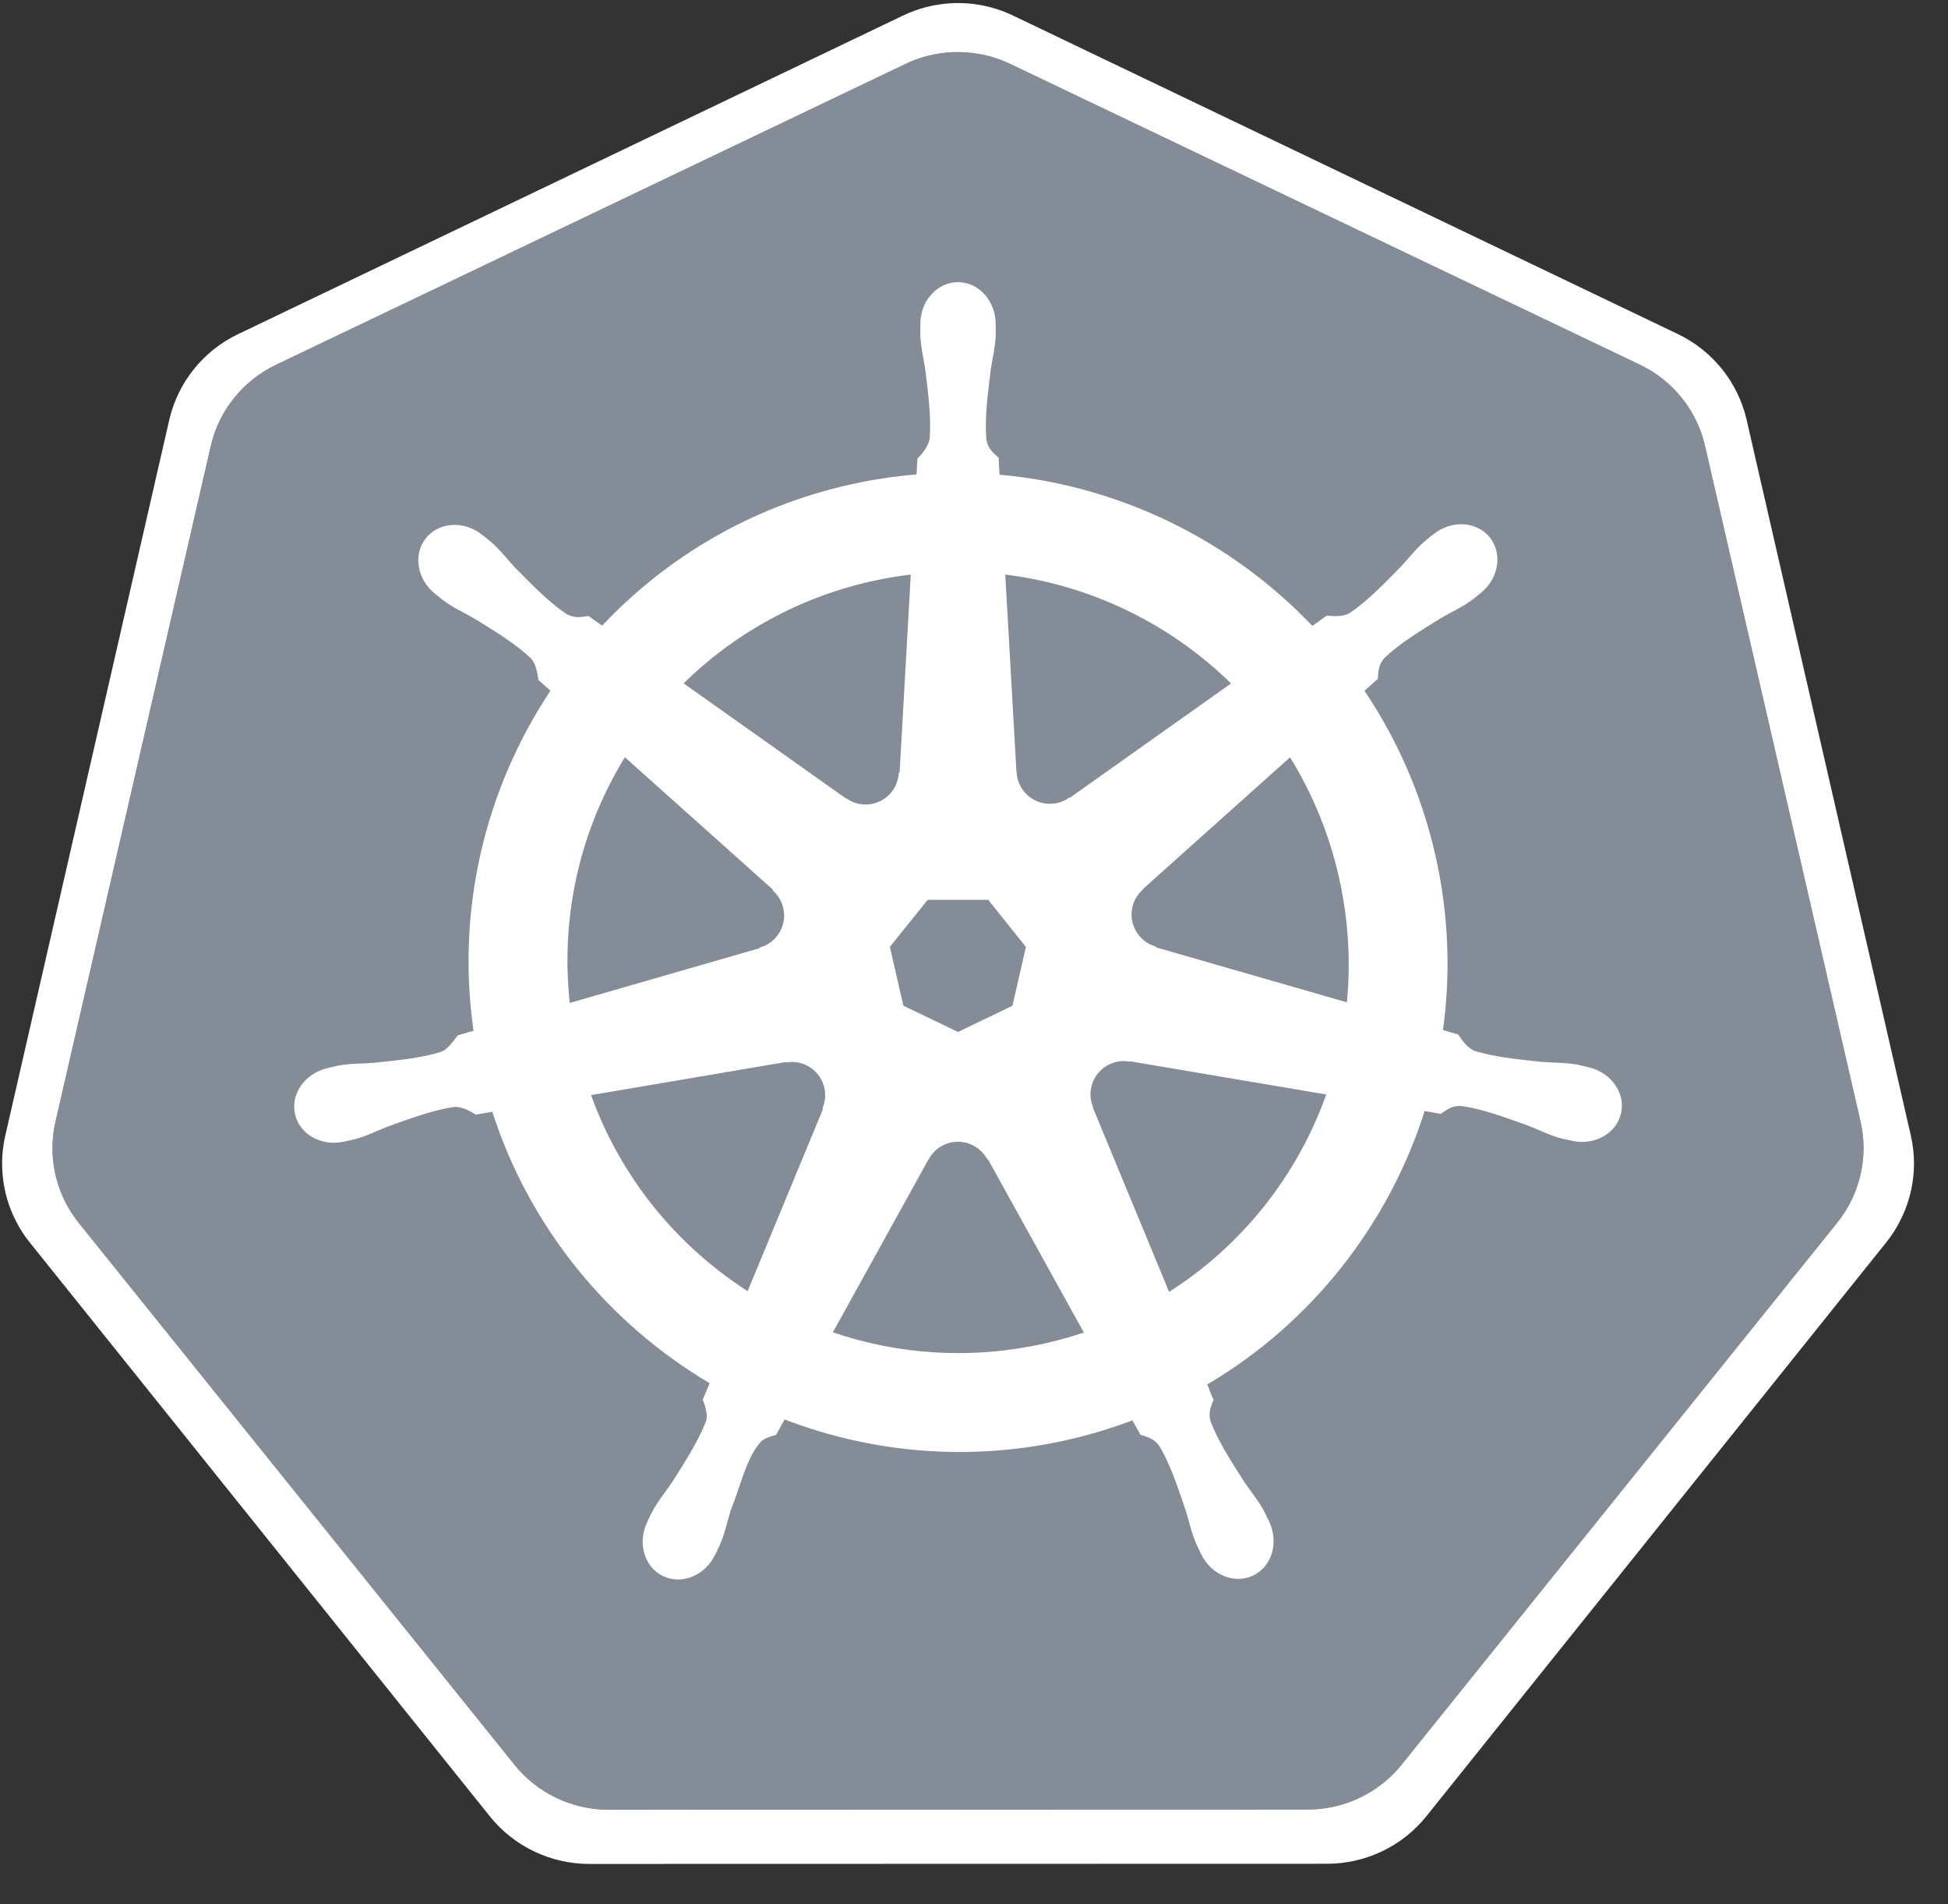 <?xml version="1.0" encoding="UTF-8"?>
<svg width="44px" height="43px" viewBox="0 0 44 43" version="1.1" xmlns="http://www.w3.org/2000/svg" xmlns:xlink="http://www.w3.org/1999/xlink">
    <rect x="0" y="0" width="44" height="43" fill="#333333" stroke="none"/>
    <!-- Generator: Sketch 48.1 (47250) - http://www.bohemiancoding.com/sketch -->
    <title>logo_with_border</title>
    <desc>Created with Sketch.</desc>
    <defs></defs>
    <g id="Page-1" stroke="none" stroke-width="1" fill="none" fill-rule="evenodd">
        <g id="logo_with_border" fill-rule="nonzero">
            <path d="M21.497,1.178 C21.136,1.196 20.781,1.286 20.455,1.442 L6.234,8.237 C5.488,8.593 4.946,9.267 4.762,10.067 L1.254,25.331 C1.09,26.041 1.223,26.787 1.623,27.399 C1.671,27.473 1.722,27.544 1.777,27.613 L11.621,39.852 C12.137,40.494 12.92,40.867 13.747,40.867 L29.533,40.864 C30.36,40.864 31.143,40.491 31.659,39.85 L41.499,27.61 C42.016,26.968 42.209,26.127 42.025,25.327 L38.511,10.063 C38.327,9.263 37.785,8.589 37.039,8.233 L22.816,1.442 C22.406,1.246 21.952,1.155 21.497,1.178 Z" id="path3055" fill="#848C97"></path>
            <path d="M21.49,0.073 C21.108,0.093 20.735,0.188 20.391,0.354 L5.377,7.546 C4.589,7.923 4.018,8.636 3.823,9.483 L0.12,25.642 C-0.053,26.395 0.087,27.185 0.509,27.833 C0.56,27.911 0.615,27.987 0.673,28.059 L11.064,41.017 C11.609,41.696 12.435,42.092 13.309,42.092 L29.973,42.088 C30.846,42.089 31.672,41.694 32.217,41.016 L42.605,28.056 C43.149,27.376 43.354,26.488 43.16,25.641 L39.451,9.479 C39.256,8.633 38.684,7.921 37.898,7.544 L22.883,0.352 C22.449,0.144 21.97,0.048 21.49,0.073 Z M21.497,1.179 C21.952,1.156 22.405,1.246 22.816,1.442 L37.039,8.234 C37.785,8.59 38.326,9.263 38.511,10.064 L42.025,25.327 C42.209,26.128 42.015,26.968 41.499,27.61 L31.659,39.851 C31.142,40.492 30.36,40.865 29.533,40.864 L13.747,40.868 C12.919,40.868 12.137,40.494 11.621,39.853 L1.777,27.614 C1.722,27.545 1.67,27.473 1.622,27.399 C1.223,26.788 1.09,26.042 1.253,25.331 L4.762,10.067 C4.946,9.267 5.488,8.594 6.233,8.238 L20.455,1.442 C20.781,1.286 21.135,1.197 21.497,1.179 Z" id="path3054-2-9" fill="#FFFFFF"></path>
            <path d="M21.638,6.372 C21.168,6.373 20.787,6.796 20.787,7.318 C20.787,7.326 20.789,7.334 20.789,7.342 C20.788,7.413 20.785,7.498 20.787,7.56 C20.798,7.861 20.864,8.092 20.903,8.37 C20.975,8.964 21.035,9.456 20.998,9.914 C20.962,10.086 20.835,10.244 20.722,10.354 L20.702,10.714 C20.191,10.756 19.676,10.834 19.163,10.951 C16.953,11.452 15.05,12.591 13.601,14.128 C13.507,14.064 13.342,13.946 13.293,13.91 C13.141,13.93 12.988,13.977 12.788,13.861 C12.407,13.604 12.06,13.25 11.64,12.824 C11.448,12.62 11.308,12.426 11.08,12.229 C11.028,12.185 10.949,12.124 10.891,12.078 C10.712,11.936 10.501,11.861 10.298,11.854 C10.036,11.846 9.784,11.948 9.619,12.155 C9.326,12.522 9.42,13.084 9.828,13.41 C9.833,13.413 9.837,13.415 9.841,13.419 C9.897,13.464 9.966,13.522 10.018,13.561 C10.26,13.74 10.482,13.831 10.723,13.973 C11.232,14.288 11.655,14.549 11.989,14.863 C12.12,15.002 12.143,15.248 12.16,15.354 L12.433,15.598 C10.973,17.796 10.297,20.511 10.696,23.277 L10.34,23.381 C10.246,23.502 10.113,23.693 9.974,23.75 C9.536,23.888 9.043,23.938 8.448,24.001 C8.169,24.024 7.928,24.01 7.631,24.066 C7.566,24.079 7.475,24.102 7.404,24.119 C7.401,24.12 7.399,24.12 7.397,24.121 C7.393,24.122 7.388,24.124 7.384,24.124 C6.882,24.246 6.56,24.707 6.664,25.161 C6.767,25.616 7.258,25.892 7.762,25.783 C7.766,25.782 7.771,25.782 7.775,25.781 C7.781,25.78 7.786,25.777 7.791,25.776 C7.862,25.761 7.95,25.743 8.011,25.727 C8.303,25.649 8.514,25.534 8.775,25.434 C9.339,25.232 9.805,25.063 10.26,24.998 C10.449,24.983 10.649,25.115 10.749,25.17 L11.12,25.107 C11.974,27.754 13.763,29.894 16.029,31.236 L15.874,31.607 C15.93,31.751 15.992,31.946 15.95,32.089 C15.785,32.517 15.502,32.969 15.18,33.473 C15.023,33.706 14.864,33.887 14.723,34.154 C14.689,34.217 14.646,34.315 14.614,34.383 C14.395,34.851 14.556,35.39 14.976,35.592 C15.399,35.796 15.924,35.581 16.151,35.112 C16.151,35.111 16.152,35.111 16.153,35.11 C16.153,35.11 16.152,35.109 16.153,35.109 C16.185,35.042 16.231,34.955 16.258,34.892 C16.379,34.616 16.419,34.379 16.504,34.112 C16.729,33.546 16.853,32.952 17.163,32.583 C17.248,32.481 17.386,32.442 17.529,32.404 L17.722,32.055 C19.698,32.813 21.909,33.016 24.117,32.515 C24.621,32.4 25.108,32.252 25.578,32.075 C25.632,32.171 25.733,32.356 25.76,32.402 C25.906,32.45 26.065,32.474 26.194,32.666 C26.426,33.062 26.585,33.531 26.778,34.097 C26.863,34.364 26.905,34.601 27.026,34.878 C27.053,34.94 27.099,35.029 27.131,35.096 C27.358,35.566 27.884,35.782 28.308,35.578 C28.728,35.375 28.889,34.836 28.67,34.368 C28.637,34.301 28.593,34.203 28.559,34.139 C28.418,33.873 28.259,33.694 28.102,33.461 C27.78,32.956 27.513,32.538 27.348,32.109 C27.279,31.888 27.359,31.751 27.413,31.607 C27.381,31.57 27.312,31.362 27.271,31.263 C29.626,29.873 31.363,27.654 32.179,25.09 C32.289,25.108 32.48,25.141 32.542,25.154 C32.67,25.07 32.788,24.959 33.019,24.978 C33.473,25.043 33.94,25.212 34.503,25.414 C34.765,25.514 34.976,25.631 35.267,25.709 C35.328,25.725 35.417,25.741 35.487,25.756 C35.493,25.757 35.498,25.76 35.503,25.761 C35.507,25.762 35.512,25.762 35.516,25.763 C36.021,25.872 36.511,25.596 36.615,25.141 C36.718,24.687 36.396,24.226 35.894,24.104 C35.821,24.088 35.718,24.06 35.647,24.046 C35.351,23.99 35.11,24.004 34.83,23.981 C34.235,23.918 33.742,23.868 33.304,23.73 C33.126,23.66 32.999,23.448 32.937,23.361 L32.593,23.261 C32.771,21.971 32.723,20.629 32.415,19.286 C32.104,17.931 31.554,16.692 30.82,15.6 C30.908,15.519 31.075,15.372 31.122,15.329 C31.136,15.176 31.124,15.016 31.282,14.847 C31.617,14.532 32.039,14.272 32.548,13.957 C32.789,13.815 33.013,13.723 33.255,13.544 C33.31,13.504 33.385,13.44 33.443,13.393 C33.851,13.068 33.945,12.506 33.652,12.138 C33.359,11.771 32.791,11.736 32.382,12.062 C32.324,12.108 32.245,12.168 32.193,12.213 C31.965,12.409 31.823,12.604 31.631,12.808 C31.211,13.234 30.864,13.59 30.483,13.846 C30.318,13.942 30.076,13.909 29.967,13.903 L29.643,14.134 C27.797,12.198 25.283,10.96 22.577,10.72 C22.569,10.606 22.559,10.401 22.557,10.339 C22.446,10.233 22.312,10.143 22.279,9.914 C22.241,9.456 22.303,8.964 22.375,8.37 C22.414,8.092 22.48,7.861 22.491,7.56 C22.494,7.492 22.49,7.392 22.49,7.318 C22.489,6.796 22.108,6.372 21.638,6.372 L21.638,6.372 Z M20.572,12.975 L20.32,17.44 L20.301,17.449 C20.284,17.849 19.956,18.168 19.552,18.168 C19.387,18.168 19.234,18.115 19.11,18.024 L19.103,18.028 L15.441,15.432 C16.567,14.326 18.006,13.508 19.665,13.131 C19.968,13.063 20.271,13.011 20.572,12.975 Z M22.706,12.975 C24.643,13.213 26.434,14.09 27.806,15.434 L24.168,18.013 L24.156,18.008 C23.833,18.243 23.378,18.185 23.126,17.869 C23.023,17.74 22.969,17.588 22.962,17.435 L22.959,17.433 L22.706,12.975 Z M14.114,17.1 L17.457,20.09 L17.453,20.108 C17.755,20.371 17.799,20.826 17.548,21.142 C17.445,21.271 17.307,21.358 17.158,21.398 L17.155,21.413 L12.87,22.649 C12.651,20.655 13.122,18.716 14.114,17.1 Z M29.139,17.102 C29.636,17.907 30.012,18.806 30.236,19.781 C30.457,20.744 30.513,21.706 30.422,22.635 L26.114,21.394 L26.111,21.376 C25.725,21.271 25.488,20.878 25.578,20.485 C25.615,20.324 25.7,20.187 25.816,20.087 L25.814,20.078 L29.139,17.102 L29.139,17.102 Z M20.953,20.321 L22.322,20.321 L23.173,21.385 L22.868,22.713 L21.638,23.304 L20.405,22.711 L20.1,21.383 L20.953,20.321 Z M25.343,23.963 C25.401,23.96 25.459,23.965 25.516,23.975 L25.523,23.966 L29.956,24.716 C29.307,26.538 28.066,28.117 26.407,29.174 L24.687,25.018 L24.692,25.01 C24.534,24.643 24.692,24.212 25.056,24.037 C25.149,23.992 25.246,23.967 25.343,23.963 L25.343,23.963 Z M17.899,23.981 C18.237,23.986 18.54,24.22 18.619,24.565 C18.656,24.726 18.638,24.886 18.577,25.027 L18.59,25.043 L16.887,29.157 C15.296,28.136 14.028,26.607 13.35,24.73 L17.744,23.984 L17.751,23.994 C17.801,23.984 17.85,23.98 17.899,23.981 L17.899,23.981 Z M21.611,25.783 C21.729,25.779 21.848,25.803 21.962,25.858 C22.111,25.93 22.226,26.043 22.299,26.178 L22.315,26.178 L24.481,30.092 C24.2,30.186 23.911,30.267 23.615,30.334 C21.959,30.71 20.307,30.596 18.812,30.087 L20.973,26.18 L20.976,26.18 C21.106,25.937 21.352,25.793 21.611,25.783 Z" id="path3059" fill="#FFFFFF"></path>
        </g>
    </g>
</svg>